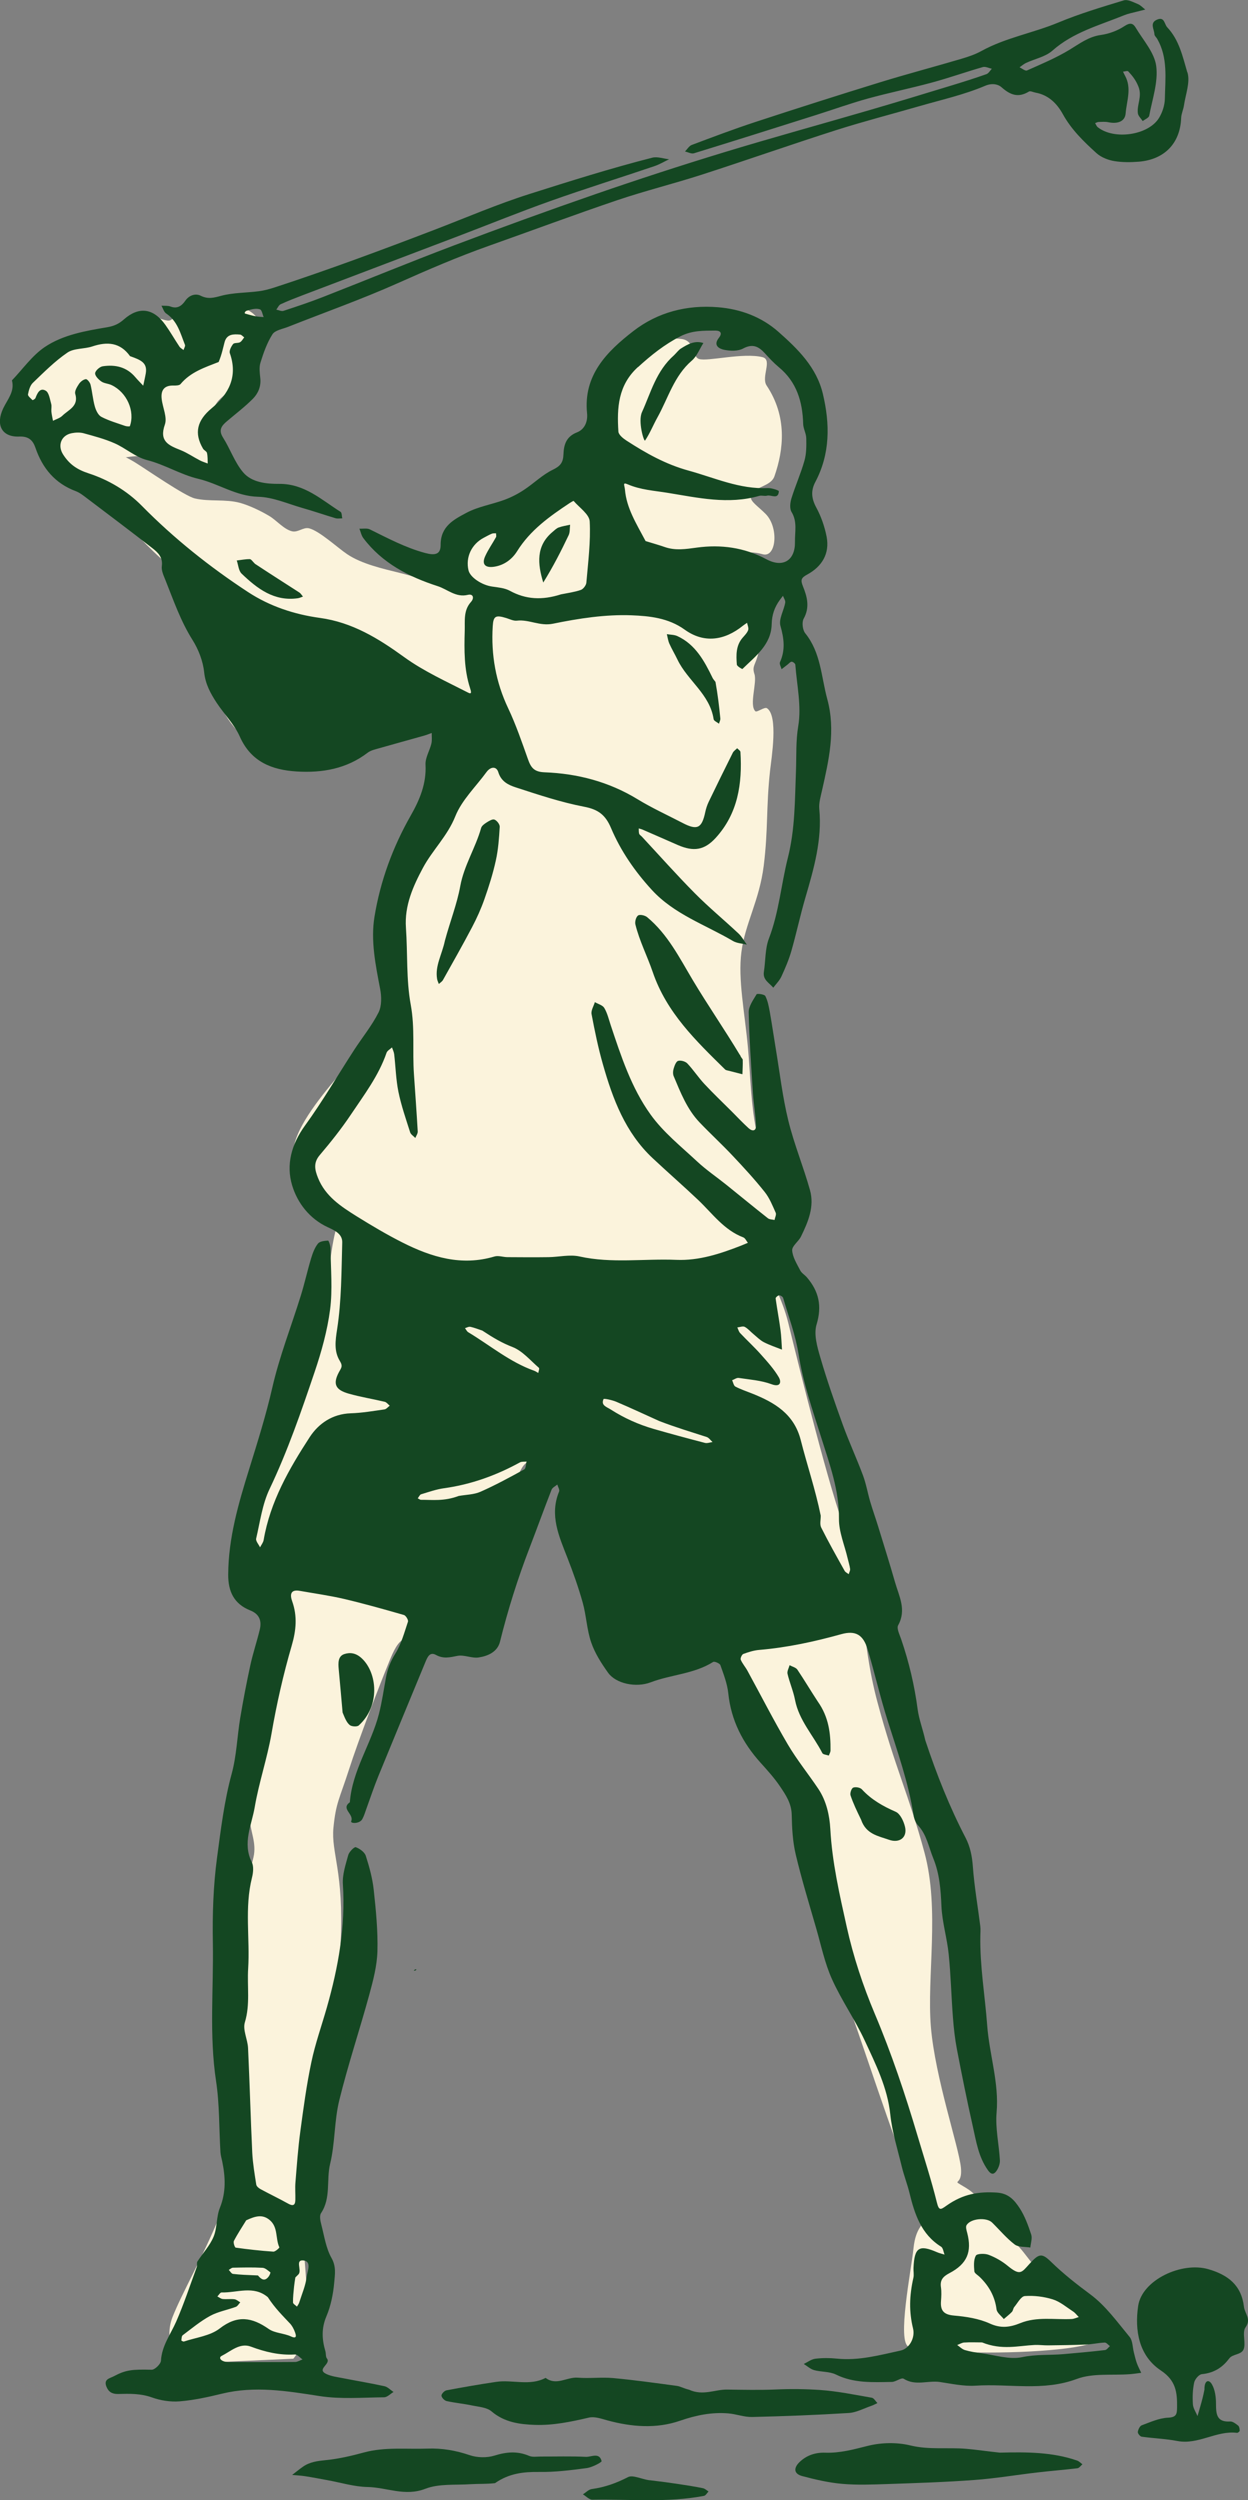 <?xml version="1.0" encoding="UTF-8"?>
<svg id="a" data-name="Layer 1" xmlns="http://www.w3.org/2000/svg" width="249.64" height="499.91" viewBox="0 0 249.64 499.91">
  <rect x="0" y="0" width="249.64" height="499.91" fill="#808080" stroke="none"/>
  <defs>
    <style>
      .b {
        fill: #fbf3dc;
        fill-rule: evenodd;
      }

      .c {
        fill: #144722;
      }
    </style>
  </defs>
  <path class="b" d="M90.87,141.11c-.85-.06-2.84,1.9-2.81,2.39.4,5.24-.89,10.68-1.61,15.77-1.05,7.32-8.06,14.56-9.54,26.38-.78,6.25.27,16.1-.58,18.64-1.43,4.28-19.65,19.95-17.47,27.59,4.96,17.36,15.94,19.62,32.13,21.24,8.54.85,16.66,3.45,25.41,2.72,4.55-.38,8.72-2.7,13.25-3.27,6.63-.83,12.44,4.44,19.24,2.18,2.87-.96,4.4-4.1,5.45-6.72,4.66-11.65-.95-11.49-3.09-22.14-1.06-5.28-1.14-10.92-1.63-16.34-.65-7.16-2.03-13.72-1.31-19.2.73-5.68,3.59-10.28,4.46-17.23.91-7.28.46-11.7,1.27-19.03.28-2.54,1.68-10.94-.62-12.48-.49-.33-2.03.91-2.33.6-1.27-1.27.39-5.72-.18-7.44-.56-1.69.32-1.83.82-4.36.75-3.77,2.47-7.43,3.89-10.75,1.4-3.26-3.21-4.76-3.64-5.01-7.01-3.88-2.78-4.8.57-3.83,2.75.8,3.29-5.36.6-8.06-1.53-1.54-3.11-2.51-2.93-3.4.44-2.18,3.93-1.94,4.7-4.14,1.86-5.34,2.58-11.91-1.57-18.13-1.14-1.71,1.22-5.16-.81-5.67-3.9-.97-11.02.92-12.71.36-1.43-.48-.77-3.61-3.45-3.99-6.94-.99-13.37,6.15-17.06,11.07-1.82,2.42-.48,7.12-1.82,9.8-.59,1.18-3.03,1.76-3.81,2.54-1.12,1.12.24,4.2-1.63,5.45-4.97,3.31-20.99,8.87-23.05,15.06-1.44,4.31,4.45,4.18,5.63,6.53.67,1.34-3.16,8.15-3.45,10.17-.26,1.81,6.39,11.14,3.63,12.52-1.09.54-2.56.27-3.93.18h0Z"/>
  <path class="b" d="M94.25,145.88c-1.57-.53-2.73-1.58-4.49-1.73-6.87-.57-11.8,2.02-18.03,4.51-2.1.84-4.85.34-7.05.59-4.11.46-7.21,2.7-11.46.88-5.05-2.17-8.65-6.58-10.09-11.85-.8-2.94-.27-6.06-1.08-9.01-1.11-4.05-3.82-6.87-5.68-10.58-1.14-2.27-2.15-5.21-4.11-6.96-4.11-3.65-7.57-7.99-11.76-11.66-2.63-2.3-6.36-3.74-9.31-5.58-.88-.55-4.53-5.56-3.53-6.56.25-.25.44-.92.78-1.27,3.93-3.93,10.61-1.07,14.99.39,1.82.61,3.43,1.89,5.19,2.64.14.06,2.25,1.01,2.25.98,0-.43-.9-1.54-1.08-2.06-.55-1.63-.7-3.32-.98-5-.58-3.51,1.5-6.97.69-9.4-.76-2.27-3.34-3.25-4.02-5.29-.4-1.2-.65-3.64,1.08-4.21,1.55-.52,3.22-1.08,4.9-1.08.72,0,1.98.72,2.64.39.84-.42,1.56-1.71,2.45-2.16,1.71-.86,3.25,1.73,4.7,1.37.8-.2,1.11-1.14,1.76-1.47,3.1-1.55,7.45-.28,8.82,2.45.99,1.98-2.5,4.8-3.23,6.27-1.08,2.17-1.05,4.66-2.06,6.66-.67,1.34-2.27,2.13-3.13,3.33-1.02,1.43-1.64,3.16-2.25,4.8-.74,1.98-.06,4.14.59,6.07.24.71,1.27,2.86.88,3.62-.39.78-3.93-.37-4.41-.49-2.38-.6-4.28-2.28-6.56-3.13-2.17-.81-4.56-.83-6.76-1.57-.13-.04-.26-.05-.39-.1-2.09-.78-5-2.01-5-1.76,0,.19,1.23.87,1.37.98,1.89,1.51,4.05,2.29,6.07,3.53,2.44,1.5,9.99,6.77,12.05,7.25,2.94.68,6.06.08,9.01.88,1.89.52,4.19,1.63,5.88,2.64,1.42.85,2.87,2.63,4.51,3.04,1.21.3,2.27-.88,3.43-.59,2.08.52,5.76,3.94,7.64,5.19,2.92,1.95,7.1,2.88,10.48,3.72,3.2.8,6.57,1.91,9.8,2.45,2.46.41,5.51.36,7.25,2.45,1.89,2.27,1.08,6.11,1.47,8.82.45,3.17,2.11,6.27,2.35,9.41.56,7.2-2.48,7.07-6.58,8.19h0Z"/>
  <path class="b" d="M16.57,90.54c-1.27-.1-6.59-.07-7.56-.65-1.71-1.03-3.12-2.53-4.94-3.34-.96-.42-2.37.13-3.19-.53-.78-.64-.78-2.58-.39-3.43,1.14-2.49,2.77-4.89,4.37-7.08.97-1.33,1.6-2.45,2.96-3.48.76-.58,1.83-.74,2.71-1.07,1.17-.43,2.35-.9,3.48-1.42,1.45-.67,2.89-1.72,4.43-2.17,3.74-1.07,8.06.16,11.16,2.37,1.26.9,3.26,2.66,3.65,4.25.33,1.35-.03,2.89.25,4.28.52,2.53,2.34,4.97,2.19,7.63-.04.66-.31,1.32-.53,1.93-.26.71-.55,1.65-1.04,2.26-1.58,1.94-4.88,1.02-7,1.13-1.4.07-2.46.43-3.89.23-1.31-.18-2.54-.83-3.85-.99-.94-.11-1.86.15-2.8.08h0Z"/>
  <path class="b" d="M35.69,472.65l22.98-1.02s2.88-3.05,2.84-9.95c-.04-6.9-1.68-18.49-1.21-23.91.47-5.42,7.17-35.28,7.84-49.43.67-14.15-1.93-17.84-1.44-22.89.5-5.05,1.2-5.7,3.12-11.66,1.92-5.96,6.05-16.74,8.25-22.08,2.19-5.34,3.37-4.28,7.83-3.97,4.46.32,7.2,2.35,8.8-.78,1.6-3.14,6.89-31.35,10.39-34.3,3.49-2.95,7.35-10.56,9.28,3.6,1.93,14.16,5.6,34.55,7.75,36.14,2.15,1.59,9.77.49,14.2-1.57,4.43-2.07,7.04-2.3,8.41,1.47,1.37,3.77,11.01,21.91,13.07,27.21,2.06,5.31,6.14,26.88,8.97,33.47,2.84,6.6,10.7,31.14,13.52,37.98,2.82,6.85,4.38,11.46,4.48,12.75.09,1.29-1.59,1.47-2.04,5.85-.45,4.38-3.35,18.72-.95,19.69,2.4.97,15.64,1.55,26.23.81,10.59-.73,15.32-2.28,12.16-5.77-3.17-3.5-10.02-7.23-13.2-11.13-3.18-3.9-1.75-2.61-6.85-7.66-5.1-5.05-3.52-5.97-6.91-8.04-3.4-2.07-.57.08-1-4.09-.43-4.17-5.15-17.92-6-28.07-.84-10.15,1.8-23.46-1.28-34.86-3.07-11.4-5.97-17.21-9.43-30.16-3.46-12.95-2.69-24.38-6.16-33.45-3.47-9.07-9.4-33.09-11.66-42.31-2.26-9.21-9.78-19.15-9.78-19.15,0,0-38.92-2.61-47.03-2.35-8.11.25-30.6-3.68-32.4-.5-1.8,3.18-2.4,8.98-3.17,16.24-.77,7.25.68,6.63-5.05,16.52-5.73,9.89-14,31.24-13.94,36.42.06,5.18,4.4,6.78,5.73,10.43,1.32,3.65,4.37,8.93,2.14,18.44-2.23,9.52-4.61,18.53-4.38,22.16.23,3.62,1.59,5.65.9,8.65-.69,3-2.62,9.18-4.39,20.23-1.77,11.05.14,19.26,0,29.56-.14,10.3.99,13.71-2.41,22.01-3.4,8.3-7.52,15.34-9.4,20.16-1.88,4.82,1.17,9.31,1.17,9.31h0Z"/>
  <path class="c" d="M129.93,495.92c2.24.26,4.09.51,5.93.79,1.59.24,3.18.49,4.75.81.4.08.75.43,1.12.66-.3.3-.56.8-.9.87-7.41,1.42-14.9.64-22.35.77-.62.01-1.25-.7-1.88-1.07.59-.37,1.15-.98,1.78-1.06,2.58-.35,4.92-1.19,7.25-2.39.94-.48,2.58.38,4.3.64h0Z"/>
  <path class="c" d="M99.03,496.51c-1.77.2-3.35.11-4.91.21-3.04.2-6.32-.14-9.05.92-4.08,1.58-7.72-.29-11.54-.36-2.69-.05-5.37-.89-8.05-1.37-1.46-.27-2.92-.55-4.39-.78-.87-.14-1.76-.18-2.65-.26.73-.56,1.43-1.14,2.18-1.66,1.38-.96,2.93-1.14,4.59-1.31,2.56-.25,5.11-.85,7.61-1.53,4.18-1.13,8.43-.62,12.66-.77,2.93-.11,5.7.37,8.49,1.32,1.5.51,3.43.55,4.94.08,2.41-.75,4.6-.94,6.94.06.67.28,1.53.13,2.3.13,3.01.01,6.03-.09,9.04.06,1.09.05,2.7-.96,3.15.85.06.23-1.9,1.26-2.99,1.4-3.15.42-6.33.82-9.5.77-3.11-.04-6,.27-8.82,2.23h0Z"/>
  <path class="c" d="M199.99,490.41c5.49-.14,10.58-.11,15.48,1.59.39.14.71.49,1.05.74-.33.27-.63.74-.99.79-2.64.32-5.29.52-7.93.83-4.25.49-8.47,1.21-12.73,1.52-5.78.43-11.58.61-17.38.81-3.01.1-6.05.22-9.04-.04-2.69-.24-5.38-.86-8-1.56-1.65-.44-1.77-1.6-.49-2.82,1.43-1.36,3.19-1.92,5.13-1.85,2.92.1,5.65-.65,8.47-1.36,2.71-.68,5.85-.75,8.55-.09,3.74.91,7.43.36,11.12.67,2.13.18,4.24.51,6.76.77h0Z"/>
  <path class="c" d="M240.93,477.81c-.04-1.86.86-2.15,1.49-1.06.65,1.11.82,2.62.82,3.95,0,2.04.16,3.65,2.83,3.48.52-.03,1.13.45,1.6.82.23.19.3.67.31,1.02,0,.15-.36.45-.53.43-4.12-.51-7.75,2.44-11.95,1.63-2.35-.45-4.77-.53-7.14-.86-.31-.05-.8-.66-.76-.95.07-.49.4-1.19.79-1.33,1.71-.63,3.47-1.44,5.24-1.52,1.73-.08,1.8-.73,1.82-2.08.04-2.98-.22-5.35-3.24-7.36-4.42-2.94-5.26-8.05-4.54-12.91.77-5.19,8.69-8.89,14.04-7.34,3.94,1.14,6.61,3.2,7.12,7.51.16,1.39,1.53,2.45.31,4.13-.75,1.04.19,3.34-.44,4.51-.52.97-2.15.82-2.8,1.68-1.23,1.64-2.85,2.9-5.51,3.16-.58.06-1.38,1.02-1.52,1.68-.3,1.41-.35,2.9-.25,4.35.05.8.6,1.57.92,2.35.2-.69.41-1.39.6-2.08.27-.94.53-1.88.79-3.22h0Z"/>
  <path class="c" d="M137.8,477.81c2.8,1.3,5.21-.04,7.61-.01,3.28.04,6.56.12,9.83-.02,2.94-.13,5.88-.1,8.79.1,3.47.24,6.92.95,10.36,1.55.42.07.75.7,1.12,1.07-.4.18-.79.41-1.21.55-1.49.51-2.98,1.33-4.5,1.43-6.44.4-12.89.65-19.34.8-1.59.04-3.18-.59-4.79-.72-3.31-.27-6.42.36-9.61,1.46-4.76,1.65-9.72,1.26-14.59-.07-1.19-.33-2.54-.81-3.66-.55-3.56.83-7.12,1.58-10.77,1.46-3.1-.1-6.15-.51-8.73-2.71-.93-.79-2.5-.89-3.81-1.16-1.7-.36-3.45-.52-5.15-.89-.43-.09-1.01-.68-1.04-1.08-.03-.34.58-.99,1-1.07,3.3-.62,6.61-1.2,9.93-1.69,3.28-.49,6.72.89,9.9-.8,2.14,1.65,4.27-.22,6.44-.04,2.34.19,4.73-.13,7.07.08,4.25.39,8.49.99,12.73,1.56.7.09,1.36.5,2.43.76h0Z"/>
  <path class="c" d="M237.49,14.44c-.91-3.09-1.61-6.44-3.99-8.96-.62-.65-.53-2.19-2.04-1.56-1.57.66-.57,1.92-.54,2.93.01.32.38.61.57.94,2.15,3.76,1.6,7.9,1.52,11.94-.02,1.29-.48,2.71-1.15,3.82-2.11,3.5-8.99,4.49-12.27,1.89-.24-.19-.36-.54-.53-.82.23-.08.46-.22.69-.23.65-.02,1.32-.08,1.95.05,1.9.39,3.33-.17,3.46-1.74.2-2.5,1.26-5.05-.11-7.54-.15-.27-.28-.56-.41-.83.36-.03.88-.22,1.04-.06.85.9,1.55,1.79,2.05,3.07.78,1.98-.35,3.57-.12,5.31.07.55.63,1.04.97,1.56.45-.35,1.22-.65,1.3-1.07.62-3.31,1.82-6.74,1.4-9.94-.36-2.7-2.61-5.16-4.11-7.68-.51-.86-1.1-1.05-2.21-.32-1.38.92-3.09,1.56-4.73,1.79-2.48.34-4.27,1.74-6.29,2.96-2.69,1.63-5.63,2.86-8.51,4.14-.34.15-.99-.4-1.49-.63.44-.3.84-.66,1.31-.88,1.76-.82,3.87-1.22,5.25-2.44,4.19-3.72,9.44-5.08,14.41-7.11.79-.32,1.64-.47,2.47-.69.57-.15,1.14-.29,1.71-.43-.5-.38-.95-.89-1.51-1.11-.89-.36-1.99-.97-2.78-.73-4.41,1.34-8.86,2.67-13.11,4.44-5.05,2.1-10.52,3.02-15.36,5.68-1.26.7-2.67,1.17-4.06,1.58-5.38,1.59-10.81,3.02-16.18,4.67-8.37,2.58-16.72,5.24-25.04,7.97-4.26,1.4-8.47,2.99-12.67,4.57-.54.2-.91.86-1.36,1.31.6.13,1.28.52,1.79.36,8.14-2.5,16.26-5.07,24.38-7.64,3.48-1.1,6.92-2.34,10.43-3.31,4.25-1.17,8.59-2.05,12.85-3.21,3.4-.92,6.74-2.11,10.13-3.08.52-.15,1.2.21,1.8.34-.36.37-.65.93-1.09,1.08-2.29.81-4.61,1.54-6.94,2.25-5.48,1.67-10.95,3.34-16.45,4.94-9.72,2.84-19.49,5.51-29.17,8.46-8.6,2.62-17.17,5.41-25.67,8.35-9.52,3.29-18.98,6.73-28.4,10.29-8.73,3.3-17.37,6.86-26.06,10.26-2.6,1.02-5.25,1.9-7.9,2.77-.41.14-.96-.15-1.45-.24.29-.37.5-.91.88-1.08,1.43-.66,2.9-1.23,4.37-1.79,10.43-3.97,20.86-7.91,31.29-11.88,6.12-2.33,12.19-4.8,18.36-6.99,6.87-2.44,13.83-4.61,20.74-6.95,1.02-.34,1.95-.91,2.93-1.37-1.13-.13-2.34-.58-3.37-.32-8.27,2.11-16.43,4.68-24.56,7.26-6.44,2.04-12.72,4.75-19.06,7.18-10.54,4.04-21.12,7.97-31.85,11.48-1.05.34-2.13.64-3.22.78-2.51.33-5.1.27-7.52.91-1.5.4-2.63.73-4.14-.02-.96-.48-2.25-.15-3.06,1.02-.68.98-1.57,1.68-2.95,1.15-.54-.21-1.2-.12-1.81-.17.3.53.48,1.26.94,1.56,2.27,1.51,2.85,3.98,3.76,6.27.1.27-.18.69-.29,1.04-.28-.23-.63-.4-.82-.69-.96-1.44-1.81-2.94-2.81-4.34-2.38-3.34-5.28-3.75-8.3-1.09-1.01.89-1.94,1.32-3.33,1.56-4.33.73-8.81,1.49-12.48,3.95-2.54,1.71-4.41,4.42-6.58,6.68.59,2.22-.89,3.8-1.74,5.58-1.57,3.3-.3,5.79,3.19,5.65,1.94-.08,2.75.79,3.25,2.24,1.41,4.11,3.91,7.12,8.07,8.68.79.3,1.5.86,2.18,1.38,4.4,3.32,8.81,6.65,13.16,10.03,1.11.86,2.11,1.82,1.87,3.58-.12.89.37,1.91.73,2.81,1.62,4.06,3.04,8.19,5.41,11.95,1.2,1.91,2.1,4.24,2.33,6.46.25,2.39,1.28,4.24,2.49,6.09,1.5,2.28,3.54,4.3,4.63,6.75,2.26,5.11,6.48,6.7,11.42,7,5.07.31,9.96-.53,14.17-3.76.65-.49,1.55-.67,2.37-.91,2.94-.84,5.88-1.64,8.82-2.47.55-.15,1.08-.37,1.62-.56-.01.71.09,1.45-.07,2.13-.34,1.42-1.24,2.83-1.17,4.2.2,3.81-1.17,7.05-2.98,10.22-3.59,6.31-6.07,13.09-7.23,20.2-.78,4.77.21,9.63,1.13,14.41.29,1.52.34,3.4-.31,4.71-1.32,2.63-3.23,4.96-4.85,7.45-3.29,5.06-6.33,10.3-9.87,15.18-2.72,3.74-3.81,7.84-2.57,11.96,1.06,3.52,3.49,6.68,7.12,8.36,1.45.67,2.95,1.36,2.9,3.06-.16,5.79-.14,11.63-1.02,17.32-.37,2.38-.64,4.45.55,6.38.67,1.09.23,1.41-.21,2.26-1.23,2.33-.68,3.51,1.97,4.26,2.36.67,4.81,1.06,7.21,1.63.37.09.67.51,1,.78-.35.26-.67.68-1.04.74-2.25.32-4.5.71-6.76.78-3.65.12-6.43,2.04-8.21,4.77-4.12,6.34-7.91,12.92-9.21,20.57-.09.51-.47.97-.72,1.46-.28-.59-.89-1.25-.78-1.75.78-3.33,1.23-6.86,2.68-9.9,3.62-7.59,6.34-15.5,9.02-23.42,1.37-4.05,2.54-8.25,3.09-12.47.52-4,.13-8.12.09-12.19,0-.56-.35-1.6-.49-1.6-.71.03-1.67.14-2.04.61-.65.83-1.05,1.92-1.36,2.95-.74,2.46-1.29,4.97-2.05,7.42-1.91,6.16-4.29,12.2-5.72,18.47-1.26,5.51-2.95,10.86-4.61,16.22-2.15,6.9-4.16,13.78-4.2,21.1-.02,3.42,1.18,5.88,4.4,7.17,1.85.73,2.34,2.1,1.91,3.86-.57,2.37-1.36,4.7-1.88,7.09-.76,3.51-1.44,7.04-2.03,10.58-.61,3.7-.72,7.53-1.7,11.12-1.51,5.54-2.18,11.22-2.94,16.85-.75,5.6-.93,11.32-.83,16.98.16,9.21-.75,18.43.64,27.63.71,4.68.59,9.48.88,14.23.04.61.22,1.22.35,1.82.65,3.14.79,6.18-.46,9.29-.73,1.8-.52,3.98-1.26,5.78-.74,1.79-2.17,3.3-3.24,4.96-.18.28,0,.78-.13,1.12-1.34,3.64-2.56,7.34-4.11,10.89-1.13,2.57-2.88,4.83-3.05,7.82-.04.67-1.22,1.82-1.86,1.81-3.92-.09-5.17.03-7.52,1.28-.85.45-2.1.58-1.55,2.05.4,1.06,1.13,1.55,2.35,1.52,2.28-.06,4.52-.12,6.78.69,1.73.62,3.72.93,5.55.78,2.82-.23,5.64-.85,8.4-1.52,6.6-1.62,13.05-.55,19.61.47,4.2.65,8.57.28,12.86.24.64,0,1.27-.69,1.9-1.06-.61-.4-1.17-1.02-1.83-1.16-2.78-.61-5.59-1.07-8.39-1.62-1.08-.21-2.22-.35-3.2-.81-2.13-.99,1.02-1.99.09-3.12-.27-.34-.16-.97-.3-1.44-.69-2.35-.82-4.56.2-6.97.9-2.12,1.37-4.5,1.57-6.8.14-1.56.42-3.16-.54-4.86-1.11-1.96-1.45-4.38-2.03-6.62-.2-.76-.43-1.82-.07-2.36,2.03-3.05,1.03-6.6,1.82-9.87,1-4.12.81-8.54,1.82-12.66,1.74-7.1,4.07-14.05,6-21.11.78-2.86,1.56-5.81,1.64-8.74.11-4.08-.3-8.19-.74-12.26-.25-2.31-.88-4.6-1.59-6.81-.24-.74-1.21-1.43-2-1.72-.29-.11-1.33.92-1.51,1.58-.52,1.91-1.2,3.91-1.07,5.83.55,8.46-.92,16.61-3.22,24.68-1.04,3.64-2.32,7.22-3.09,10.91-.96,4.55-1.58,9.18-2.2,13.79-.46,3.39-.7,6.81-.98,10.22-.1,1.17.01,2.36-.02,3.54-.03,1.15-.55,1.22-1.48.7-1.81-1.01-3.68-1.9-5.49-2.88-.36-.19-.8-.57-.85-.91-.33-2.11-.69-4.23-.8-6.36-.33-6.97-.51-13.95-.84-20.93-.08-1.74-1.1-3.64-.64-5.15,1.09-3.59.44-7.16.66-10.73.38-6.05-.75-12.16.76-18.18.25-.99.39-2.27-.03-3.11-1.91-3.81-.03-7.41.58-10.99.84-4.95,2.5-9.76,3.36-14.71,1.03-5.96,2.36-11.84,4.05-17.63.88-3.02,1.15-5.87.08-8.86-.44-1.23-.39-2.41,1.52-2.07,2.93.52,5.89.93,8.79,1.6,4.05.95,8.05,2.08,12.05,3.23.38.11.92.99.81,1.33-.73,2.18-1.34,4.48-2.54,6.41-.95,1.53-1.55,3.05-1.86,4.76-.45,2.43-.8,4.9-1.41,7.29-1.55,6.01-5.34,11.29-5.82,17.66-1.88,1.32.9,2.36.27,3.79-.21.47,1.69.57,2.23-.44.35-.63.55-1.34.8-2.03.79-2.16,1.51-4.36,2.38-6.49,3.12-7.63,6.29-15.24,9.43-22.86.41-.98.87-2.12,2.11-1.44,1.5.83,2.79.49,4.31.19,1.34-.26,2.87.53,4.24.32,1.86-.28,3.77-1.12,4.27-3.16,1.58-6.4,3.56-12.66,5.93-18.81,1.48-3.85,2.88-7.73,4.38-11.57.17-.43.75-.69,1.15-1.03.13.47.51,1.04.36,1.39-1.96,4.75-.01,8.96,1.66,13.25,1.15,2.94,2.21,5.93,3.06,8.96.73,2.61.82,5.42,1.7,7.97.74,2.16,2.04,4.19,3.38,6.06,1.57,2.19,5.59,3.03,8.52,1.91,4.1-1.56,8.66-1.66,12.49-4.07.27-.17,1.32.28,1.45.63.65,1.84,1.38,3.72,1.58,5.63.56,5.41,2.87,9.91,6.45,13.88,1.36,1.51,2.74,3.03,3.87,4.7,1.16,1.71,2.33,3.43,2.37,5.72.05,2.65.19,5.36.8,7.93,1.18,4.98,2.69,9.89,4.11,14.82.98,3.39,1.7,6.91,3.14,10.11,1.89,4.21,4.59,8.06,6.54,12.25,2.2,4.74,4.56,9.43,5.13,14.82.37,3.52,1.46,6.98,2.3,10.44.43,1.77,1.11,3.49,1.54,5.26,1.03,4.22,2.33,8.24,6.32,10.73.4.25.47,1.04.69,1.58-.5-.16-1.03-.27-1.51-.48-3.59-1.56-4.52-.96-4.7,3.15-.03.66.12,1.34-.02,1.96-.83,3.68-.88,6.83-.07,10.15.45,1.85-.73,4.03-2.5,4.41-4.19.91-8.35,2.06-12.73,1.61-1.43-.15-2.9-.15-4.32.02-.8.1-1.54.68-2.31,1.05.69.42,1.32,1.02,2.07,1.23,1.43.39,3.07.25,4.36.88,3.6,1.77,7.4,1.54,11.18,1.48.81-.01,1.9-.93,2.37-.64,2.35,1.49,4.84.31,7.22.65,2.37.35,4.79.89,7.15.74,6.74-.44,13.53,1.17,20.27-1.35,3.22-1.2,7.07-.68,10.63-.95.75-.06,1.5-.18,2.25-.27-.29-.63-.63-1.25-.87-1.91-.25-.69-.41-1.41-.59-2.12-.28-1.07-.23-2.39-.87-3.16-2.46-2.97-4.79-6.23-7.84-8.49-2.77-2.05-5.43-4.14-7.88-6.53-1.85-1.8-2.41-1.65-4.32.45-1.57,1.72-1.84,2.42-4.36.35-1.12-.92-2.45-1.68-3.8-2.19-.76-.29-2.32-.25-2.55.17-.47.85-.39,2.07-.3,3.13.03.4.68.75,1.06,1.12,1.85,1.79,3.04,3.87,3.38,6.49.09.7.95,1.3,1.45,1.94.54-.47,1.12-.91,1.62-1.43.24-.25.25-.71.47-.97.67-.8,1.36-2.15,2.12-2.2,1.84-.13,3.81.11,5.58.66,1.48.46,2.76,1.57,4.09,2.44.43.28.75.73,1.12,1.1-.46.13-.93.36-1.4.39-3.44.17-6.96-.53-10.29.82-2.05.83-3.87,1.1-6.09.09-2.19-1-4.75-1.39-7.18-1.6-2.05-.18-2.75-.98-2.6-2.9.07-.91.12-1.85-.01-2.75-.22-1.47.43-2.16,1.68-2.82,3.56-1.86,4.55-4.27,3.58-8.03-.14-.52-.36-1.23-.13-1.59.83-1.34,3.98-1.6,5.1-.51,1.5,1.47,2.86,3.12,4.51,4.38.76.58,2.08.44,3.14.62.08-.88.43-1.85.17-2.62-.61-1.83-1.29-3.72-2.34-5.31-1.02-1.53-2.17-2.91-4.54-3.06-3.59-.22-6.69.22-10.1,2.64-1.13.8-1.47,1.03-1.89-.68-1.11-4.49-2.55-8.9-3.87-13.34-2.46-8.27-5.19-16.43-8.56-24.4-2.35-5.58-4.28-11.4-5.6-17.36-1.43-6.45-2.92-12.88-3.28-19.55-.15-2.71-.78-5.61-2.39-8.02-2-2.99-4.29-5.8-6.11-8.89-2.84-4.83-5.39-9.83-8.08-14.75-.41-.75-1.01-1.42-1.34-2.2-.12-.28.23-1.04.52-1.15,1.03-.38,2.11-.72,3.2-.81,5.58-.47,11.02-1.65,16.41-3.15,2.83-.78,4.37.1,5.25,3.04,1.41,4.68,2.49,9.46,3.96,14.11,1.99,6.3,4.22,12.52,5.24,19.09.11.69.41,1.47.88,1.98,1.75,1.89,2.14,4.36,3.06,6.62,1.26,3.09,1.49,6.29,1.63,9.59.15,3.21,1.13,6.38,1.45,9.59.43,4.2.52,8.44.85,12.66.16,2.13.4,4.26.8,6.36.98,5.09,2,10.18,3.14,15.23.7,3.08,1.14,6.26,3.09,8.96.75,1.04,1.29.69,1.73.02.39-.58.67-1.39.63-2.07-.18-3.18-.93-6.38-.66-9.51.52-5.97-1.45-11.6-1.88-17.45-.44-5.94-1.48-11.86-1.37-17.86.01-.66.07-1.32-.01-1.97-.5-3.98-1.2-7.95-1.49-11.95-.15-2.05-.53-3.94-1.45-5.72-3.2-6.15-5.76-12.57-8.06-19.49-.52-2.32-1.27-4.22-1.53-6.19-.63-4.78-1.73-9.44-3.29-14-.31-.93-.96-2.18-.61-2.82,1.71-3.09.17-5.82-.63-8.62-1.07-3.75-2.25-7.46-3.39-11.19-.5-1.63-1.08-3.23-1.56-4.86-.52-1.76-.82-3.59-1.46-5.3-1.27-3.41-2.8-6.71-4.04-10.13-1.61-4.45-3.18-8.93-4.5-13.48-.62-2.11-1.33-4.62-.74-6.56,1.12-3.7.45-6.62-1.92-9.4-.42-.5-1.07-.86-1.35-1.41-.66-1.29-1.53-2.64-1.61-4.01-.05-.88,1.27-1.76,1.76-2.76,1.43-2.92,2.73-5.99,1.8-9.29-1.31-4.68-3.19-9.21-4.34-13.93-1.15-4.7-1.7-9.54-2.5-14.33-.41-2.46-.76-4.92-1.2-7.38-.2-1.08-.4-2.2-.89-3.16-.18-.35-1.64-.54-1.75-.35-.68,1.14-1.61,2.42-1.58,3.63.12,5.39.5,10.77.85,16.15.14,2.14.51,4.27.61,6.42.06,1.2-.74,1.24-1.48.57-1.17-1.06-2.24-2.21-3.35-3.32-1.84-1.84-3.73-3.63-5.5-5.53-1.2-1.29-2.18-2.8-3.39-4.08-.4-.42-1.3-.68-1.84-.53-.42.11-.73.95-.9,1.52-.15.48-.19,1.11,0,1.55,1.38,3.28,2.68,6.63,5.2,9.26,2.16,2.26,4.47,4.38,6.61,6.66,2.2,2.33,4.38,4.7,6.38,7.21.97,1.21,1.58,2.74,2.22,4.18.16.37-.15.95-.24,1.44-.45-.11-1-.09-1.33-.35-2.78-2.19-5.51-4.44-8.27-6.66-1.97-1.58-4.07-3-5.9-4.71-3.22-3-6.76-5.83-9.29-9.36-3.85-5.34-5.91-11.67-7.99-17.91-.38-1.15-.66-2.37-1.27-3.4-.33-.57-1.24-.79-1.89-1.17-.24.8-.8,1.67-.66,2.4.64,3.38,1.33,6.76,2.28,10.07,1.97,6.93,4.49,13.62,9.92,18.71,3.01,2.82,6.12,5.53,9.12,8.37,2.85,2.7,5.16,6.02,9.04,7.49.38.15.61.71.91,1.08-.45.18-.89.38-1.34.56-4.18,1.63-8.43,3.04-12.98,2.85-6.45-.27-12.93.75-19.37-.68-1.95-.43-4.12.11-6.18.14-2.73.04-5.46.02-8.2,0-.88,0-1.84-.37-2.63-.13-6.57,1.96-12.56.14-18.34-2.77-3.16-1.59-6.22-3.41-9.23-5.28-3.13-1.96-6.25-3.99-7.72-7.67-.64-1.61-.97-3.02.36-4.57,2.19-2.58,4.31-5.24,6.2-8.06,2.65-3.96,5.57-7.78,7.15-12.38.15-.43.72-.73,1.09-1.08.15.45.38.89.44,1.36.29,2.51.35,5.07.85,7.53.56,2.74,1.49,5.4,2.34,8.08.14.44.68.76,1.04,1.14.17-.43.5-.88.48-1.3-.22-3.83-.5-7.66-.76-11.48-.32-4.61.22-9.2-.64-13.87-.92-5.02-.6-10.26-.96-15.39-.31-4.43,1.44-8.31,3.4-11.97,1.9-3.55,4.91-6.37,6.48-10.32,1.3-3.25,4.1-5.91,6.23-8.83.81-1.11,1.99-1.22,2.37.03.58,1.88,2.04,2.55,3.47,3.02,4.52,1.47,9.07,2.99,13.72,3.88,2.81.54,4.25,1.64,5.36,4.27,1.94,4.58,4.78,8.68,8.16,12.36,4.48,4.89,10.73,6.97,16.24,10.22.79.46,1.84.49,2.76.72-.54-.74-.99-1.59-1.65-2.21-2.9-2.72-5.97-5.25-8.76-8.07-3.64-3.67-7.08-7.55-10.6-11.33-.18-.19-.46-.34-.53-.57-.1-.33-.06-.7-.08-1.06.28.09.57.15.83.27,2.34,1.01,4.66,2.04,7,3.06,3.13,1.35,5.28,1.05,7.54-1.41,4.48-4.89,5.36-10.88,4.97-17.21-.02-.26-.43-.49-.65-.74-.3.3-.7.55-.88.91-1.63,3.26-3.24,6.53-4.82,9.81-.31.65-.54,1.36-.69,2.07-.68,3.21-1.6,3.67-4.51,2.16-3.02-1.57-6.14-2.99-9.04-4.76-5.74-3.5-12.01-5.13-18.6-5.38-2.11-.08-2.72-.95-3.31-2.61-1.22-3.43-2.4-6.89-3.95-10.17-2.49-5.24-3.45-10.7-3.1-16.43.13-2.04.57-2.29,2.72-1.63.7.22,1.44.6,2.12.52,2.44-.28,4.57,1.15,7.21.61,5.17-1.06,10.54-1.89,15.77-1.68,3.49.14,7.29.5,10.57,2.86,3.85,2.78,7.95,2.21,11.66-.78.26-.21.56-.39.83-.58.09.49.36,1.04.22,1.45-.2.56-.68,1.04-1.09,1.51-1.39,1.58-1.32,3.5-1.18,5.39.03.34,1.07.93,1.12.88,2.6-2.55,5.76-4.85,5.85-8.94.04-1.88.57-3.41,1.63-4.86.21-.28.42-.56.63-.83.16.46.53.96.45,1.38-.28,1.57-1.33,3.28-.96,4.62.72,2.54,1.01,4.83-.09,7.27-.16.35.2.93.32,1.41.41-.31.81-.63,1.21-.94.27-.21.54-.56.81-.56.26,0,.72.37.73.6.31,4.09,1.25,8.29.59,12.23-.51,3.02-.35,5.96-.46,8.9-.23,5.86-.16,11.69-1.62,17.46-1.35,5.36-1.78,10.91-3.79,16.15-.79,2.05-.66,4.45-1.01,6.67-.25,1.62,1.08,2.21,1.88,3.17.56-.75,1.26-1.43,1.64-2.27.76-1.65,1.48-3.34,1.98-5.08,1.01-3.53,1.77-7.13,2.8-10.65,1.7-5.81,3.37-11.59,2.78-17.76-.11-1.2.28-2.47.55-3.69,1.35-6.02,2.76-11.97,1.05-18.25-1.22-4.48-1.27-9.29-4.41-13.17-.53-.66-.71-2.2-.31-2.92,1.27-2.27.69-4.4-.14-6.45-.52-1.3-.38-1.7.85-2.37,2.93-1.59,4.53-4.16,3.88-7.56-.39-2-1.09-4.03-2.06-5.82-.97-1.79-1.14-3.35-.2-5.13,2.99-5.65,2.94-11.59,1.51-17.61-1.26-5.33-5.02-8.99-8.9-12.42-3.4-3-7.59-4.55-12.11-4.91-6.18-.5-12,.98-16.89,4.76-5.31,4.1-10.04,8.84-9.27,16.43.19,1.91-.66,3.31-2.01,3.83-2.21.86-2.64,2.54-2.71,4.38-.06,1.64-.59,2.35-2.12,3.09-2.1,1.01-3.83,2.76-5.81,4.05-1.21.8-2.54,1.48-3.9,1.98-2.51.92-5.26,1.35-7.58,2.59-2.47,1.32-5.19,2.68-5.16,6.43.01,1.9-1.12,2.13-3.1,1.6-3.91-1.05-7.45-2.94-11.04-4.71-.58-.29-1.4-.11-2.11-.15.26.63.39,1.36.79,1.89,3.78,5.02,9.13,7.75,14.89,9.61,1.95.63,3.62,2.32,6.02,1.73,1.07-.26,1.32.65.62,1.42-1.54,1.71-1.19,3.78-1.25,5.79-.11,3.84-.14,7.69,1.05,11.38.26.8.4,1.37-.38.96-4.34-2.23-8.86-4.26-12.78-7.1-5.18-3.75-10.38-6.95-16.87-7.84-5.11-.7-10.02-2.32-14.37-5.17-7.65-5.01-14.78-10.69-21.22-17.22-3-3.05-6.73-5.23-10.66-6.51-2.37-.77-3.86-1.84-5.09-3.75-1.18-1.82-.42-3.86,1.7-4.28.76-.15,1.61-.19,2.35,0,2.11.58,4.25,1.14,6.24,2.02,2.22.98,4.18,2.77,6.47,3.35,3.59.91,6.74,2.92,10.26,3.75,4.06.96,7.55,3.48,11.97,3.59,2.97.07,5.92,1.4,8.86,2.24,2.22.63,4.41,1.39,6.63,2.05.41.12.89.02,1.34.03-.1-.45-.06-1.13-.34-1.31-3.83-2.41-7.21-5.63-12.28-5.59-2.52.02-5.48-.26-7.21-2.31-1.7-2.01-2.58-4.69-4.02-6.95-.96-1.51-.28-2.36.77-3.25,1.75-1.49,3.59-2.88,5.2-4.5,1.05-1.06,1.66-2.46,1.49-4.1-.11-1.04-.27-2.17.03-3.13.61-1.96,1.31-3.96,2.4-5.67.53-.82,2.02-1.05,3.11-1.48,7.33-2.9,14.77-5.53,21.96-8.74,5.99-2.67,11.99-5.26,18.17-7.45,8.58-3.04,17.11-6.22,25.73-9.14,5.54-1.87,11.23-3.28,16.8-5.07,9.02-2.91,17.97-6.06,26.99-8.94,5.46-1.74,11.02-3.17,16.53-4.76,4.45-1.29,9.02-2.3,13.26-4.1,1.54-.66,2.73-.22,3.27.27,1.76,1.56,3.36,2.18,5.49.88.29-.18.87.13,1.32.21,2.58.46,4.29,2.16,5.47,4.3,1.71,3.1,4.18,5.49,6.73,7.8.94.85,2.35,1.4,3.62,1.6,1.57.25,3.21.24,4.85.11,5.1-.42,8.28-3.64,8.47-8.75.03-.84.44-1.66.56-2.51.32-2.2,1.28-4.62.7-6.58ZM46.62,453.43c1.97-.04,3.94-.09,5.9.02.54.03,1.08.55,1.56.91.07.05-.14.56-.31.8-.8,1.1-1.51.62-2.17-.18-2.19-.09-3.6-.14-5-.31-.31-.04-.56-.52-.84-.8.28-.15.56-.44.85-.44ZM59.05,472.28c-4.32.04-8.64.02-12.96.02-1.85.1-2.5-.86-1.76-1.23,1.82-.91,3.64-2.69,5.85-1.86,2.87,1.07,5.72,1.76,8.8,1.57.49-.03,1.02.64,1.53.99-.49.18-.97.5-1.46.51ZM58.82,457.22c.06-.62.17-1.23.26-1.84.49-.49.59-.57.67-.67.63-.85-.75-2.89.92-2.73,1.75.16.8,2.18.68,3.21-.19,1.76-.95,3.47-1.49,5.19-.09.3-.3.56-.46.83-.28-.28-.78-.54-.79-.83-.02-1.05.11-2.11.21-3.17ZM57.95,464.52c.49.52.86,1.22,1.09,1.9.11.33.5,1.38-.82.76-1.42-.66-3.24-.64-4.47-1.5-3.35-2.34-6.26-2.84-9.81-.09-1.91,1.48-4.72,1.79-7.14,2.6-.14.05-.53-.16-.52-.22.04-.36.04-.87.27-1.04,1.79-1.34,3.53-2.8,5.48-3.86,1.57-.86,3.44-1.18,5.14-1.81.36-.13.59-.59.89-.9-.38-.22-.75-.57-1.16-.62-.77-.1-1.57.03-2.35-.05-.37-.04-.71-.33-1.07-.51.28-.28.56-.8.83-.8,3.11.09,6.39-1.46,9.26.94,1.47,2.26,2.97,3.69,4.38,5.21ZM49.24,443.96c1.86-.87,3.26-1.24,4.67-.09,1.77,1.45,1.15,3.72,1.97,5.49.04.09-.8.88-1.2.86-2.52-.17-5.03-.45-7.53-.8-.2-.03-.53-1.03-.36-1.35.73-1.41,1.62-2.74,2.45-4.1ZM192.93,468.39c1.17-.08,2.35-.02,3.52-.02,3.96,1.6,7.26.66,10.52.51.89-.04,1.78.09,2.67.08,2.54-.03,5.08-.06,7.61-.17,1.25-.05,2.49-.34,3.73-.39.34-.01.69.46,1.04.71-.32.27-.63.75-.98.79-2.76.32-5.52.57-8.28.81-2.77.24-5.5.01-8.32.61-2.56.54-5.44-.44-8.17-.79-1.1-.14-2.2-.32-3.26-.63-.56-.17-1.03-.66-1.54-1.01.48-.18.96-.48,1.45-.51ZM155.83,275.46c-.98-1.69-2.34-3.19-3.66-4.67-1.31-1.47-2.77-2.81-4.12-4.24-.28-.29-.38-.75-.56-1.13.5-.05,1.11-.3,1.48-.11.66.35,1.17.98,1.76,1.46.68.56,1.32,1.22,2.08,1.61,1.15.59,2.4,1,3.61,1.48-.09-1.33-.12-2.66-.3-3.98-.28-2.09-.68-4.17-.97-6.26-.02-.18.45-.6.71-.62.27-.01.73.29.8.54,1.09,3.74,2.49,7.45,3.09,11.28.9,5.73,2.8,11.13,4.52,16.61,1.66,5.3,3.61,10.51,3.55,16.26-.03,2.62,1.12,5.25,1.73,7.88.17.72.4,1.42.5,2.14.04.33-.18.7-.28,1.05-.28-.22-.66-.38-.82-.67-1.6-2.87-3.22-5.73-4.69-8.67-.32-.65-.07-1.58-.09-2.38-1.08-5.28-2.74-10.13-3.99-15.07-1.33-5.25-5.23-7.54-9.73-9.33-1.12-.45-2.28-.83-3.35-1.39-.34-.18-.44-.83-.65-1.27.44-.16.9-.52,1.31-.46,2.2.33,4.49.49,6.55,1.25,1.91.71,1.96-.54,1.51-1.31ZM120.72,279.75c.07-.17,1.74.19,2.56.54,2.9,1.23,5.75,2.57,8.62,3.86,3.42,1.31,6.45,2.2,9.46,3.18.45.15.78.66,1.17,1.01-.51.07-1.06.29-1.52.17-3.42-.89-6.84-1.81-10.24-2.79-3.05-.88-5.92-2.17-8.61-3.89-.87-.55-1.98-.82-1.44-2.07ZM94.06,265.29c.82.18,1.61.5,2.41.76,2.29,1.51,4,2.5,6.05,3.29,2,.78,3.57,2.69,5.28,4.16.15.13-.07.67-.13,1.03-.28-.15-.53-.35-.83-.45-4.88-1.74-8.82-5.08-13.18-7.7-.28-.17-.43-.54-.65-.81.35-.1.73-.34,1.04-.27ZM84.25,298.78c1.52-.46,3.04-1,4.6-1.21,5.4-.75,10.4-2.56,15.15-5.16.37-.2.88-.12,1.33-.17-.15.54-.13,1.38-.47,1.57-2.87,1.58-5.76,3.15-8.75,4.47-1.32.58-2.9.58-4.36.84-2.94,1.1-5.26.76-7.53.77-.22,0-.44-.2-.66-.3.23-.28.4-.72.68-.81ZM127.62,73.41c2.63-2.4,5.28-4.52,8.47-6.16,2.35-1.2,4.62-1.13,7-1.15,1.13,0,1.4.59.72,1.44-1.23,1.54.07,2.21,1.07,2.41,1.21.24,2.74.29,3.76-.26,1.92-1.03,3.11-.42,4.36.95.88.97,1.78,1.94,2.78,2.77,3.59,2.96,4.76,6.91,4.88,11.36.03.96.6,1.9.62,2.86.03,1.49.04,3.06-.36,4.47-.72,2.56-1.82,5.01-2.61,7.56-.26.84-.38,2.04.02,2.7,1.2,1.95.65,4.01.69,6,.06,3.67-2.38,5.25-5.7,3.47-4.43-2.37-9.13-2.99-13.91-2.34-2.23.3-4.29.64-6.44-.11-1.26-.44-2.55-.79-3.83-1.19-1.9-3.58-3.81-6.58-4.13-10.29-.08-.88-.55-1.53.55-1.06,2.58,1.11,5.26,1.26,7.97,1.7,6.12.99,12.15,2.39,18.34.61.49-.14,1.08.09,1.56-.04.84-.24,2.25.88,2.37-.89.01-.17-1.45-.66-2.21-.63-5.62.27-10.61-2.05-15.85-3.49-4.6-1.26-8.56-3.5-12.45-6.02-.66-.43-1.55-1.15-1.59-1.78-.31-4.76-.06-9.3,3.92-12.92ZM93.72,114.06c-.63-2.62.59-5.24,3.04-6.53.54-.28,1.07-.59,1.63-.82.24-.1.55-.06.83-.08,0,.26.1.57,0,.77-.71,1.28-1.57,2.49-2.17,3.82-.72,1.6-.02,2.37,1.8,2.1,2.01-.3,3.59-1.51,4.58-3.09,2.63-4.23,6.51-6.98,10.52-9.64.26-.17.76-.47.8-.42,1.15,1.34,3.14,2.67,3.21,4.1.21,4.06-.32,8.16-.67,12.24-.05.53-.62,1.28-1.11,1.45-1.27.44-2.63.61-3.96.88-3.81,1.22-7.06,1.02-10.23-.71-1.04-.57-2.36-.67-3.57-.85-2.04-.29-4.36-1.83-4.7-3.22ZM29.16,74.65c-.14.83-.34,1.65-.51,2.47-.53-.57-1.08-1.11-1.58-1.7-1.74-2.06-4.03-2.56-6.53-2.18-.59.09-1.47.87-1.51,1.39-.04.53.69,1.27,1.26,1.66.57.39,1.4.4,2.05.72,3.03,1.44,4.7,5.2,3.64,8.2-.03.09-.65.06-.96-.05-1.6-.56-3.25-1.03-4.74-1.81-.64-.33-1.09-1.3-1.31-2.07-.4-1.42-.51-2.93-.86-4.37-.11-.44-.66-1.13-.94-1.1-.49.06-1.06.5-1.36.94-.39.59-.92,1.44-.76,1.99.75,2.49-1.35,3.18-2.58,4.39-.49.48-1.24.68-1.87,1.01-.11-.61-.26-1.21-.32-1.83-.05-.52.1-1.08-.04-1.56-.27-.93-.43-2.23-1.08-2.62-1.15-.69-1.69.46-2.06,1.45-.07.2-.56.46-.59.43-.35-.36-.96-.82-.91-1.15.15-.81.41-1.77.97-2.31,2.21-2.12,4.41-4.34,6.92-6.05,1.32-.9,3.35-.69,4.97-1.23,2.99-1,5.57-.82,7.55,1.94,2.05.74,3.52,1.26,3.15,3.43ZM48.02,68.43c-.42.22-1.16.07-1.39.36-.39.5-.83,1.35-.65,1.84,1.63,4.66-.19,8.14-3.66,11.02-2.91,2.42-3.53,4.96-1.71,8.06.19.33.71.52.79.85.16.68.12,1.41.15,2.12-.52-.21-1.07-.36-1.56-.62-1.3-.67-2.52-1.52-3.87-2.06-2.36-.94-4.33-1.73-3.14-5.11.51-1.46-.45-3.4-.64-5.13-.19-1.69.47-2.72,2.35-2.67.48.01,1.18,0,1.42-.29,2.01-2.42,4.86-3.33,7.63-4.42.66-1.6.87-2.81,1.19-3.99.45-1.62,1.79-1.6,3.09-1.49.29.02.55.36.83.56-.27.33-.48.77-.83.96ZM51.12,63.24c-.71-.14-1.41-.35-2.11-.54-.04-.01-.07-.2-.03-.26.06-.11.17-.19.27-.28,1.19-.38,2.05-.55,2.76-.3.38.14.49,1,.73,1.54-.54-.05-1.08-.06-1.61-.16Z"/>
  <path class="c" d="M242.49,465.21c.07-.65.64-2.3.8-2.54.29-.45.64-1.38.85-1.39.33-.02.86.97,1.04,1.47.45,1.24,1.13,1.7,1.4,1.58,1.33-.62-.91-1.11-.25-1.97.11-.15-.5-.78-.67-1.23-1.06-2.93-5.09-5.08-7.91-4.58-1.65.29-3.58.85-4.92,2.42-1.86,2.19-2.51,5.25-1.25,7.63.93,1.76,2.88,3.03,4.51,4.33.6.48,1.64.5,2.49.52.19,0,.26-.95.15-1.05-.34-.3-.09-1.08-.48-1.32-.35-.22-.9-.07-1.24-.3-.92-.63-2.15-.72-2.33-2.2-.2-1.58-.27-2.36.33-3.3.12-.18.42-.3.74-.41.3-.11.61-.22.75-.38.5.64-.49,1.83-.04,2.51.33.5.99,1.27,1.35,1.34,1.22.25,2.75.45,2.81,1.63.05,1.06.55.95.65,1.58.09.55,1.65-.12,2.04-.04,2,.38,2.1.14,2.93-.51.47-.37.2-1.72.21-2.49-.22-.1-.93.54-1.15.41-.17-.11-.43-.72-.67-.72-.27,0-.53.63-.72.64-1.33.07-1.53-.55-1.42-1.63h0Z"/>
  <path class="c" d="M242.31,461.48c.27.6-.13,1.53-.69,2.32-.29.41-.55,1.05-1.51,1.17-.58.07-1.75.02-2.1-.47-.16-.23-.14-.74-.24-1.12-.1-.41-.32-.69-.37-.99-.2-1.12,1.28-1.84,2.9-1.45.94.22,1.73-.06,2,.55h0Z"/>
  <path class="c" d="M60.26,443.96c-.09.08-.19.16-.25.26-.04.06-.02.17-.02.25.48-.07.97-.14,1.45-.21-.26-.23-.52-.47-1.18-.31h0Z"/>
  <path class="c" d="M83.29,393.78c-.02.11-.09.17-.18.21-.09.04-.21.05-.33.06.1-.16.21-.31.51-.28h0Z"/>
  <path class="c" d="M172.25,363.86c-.85-1.75-1.59-3.28-2.12-4.88-.14-.44.19-1.4.54-1.54.47-.19,1.39-.03,1.73.34,1.9,2.07,4.21,3.37,6.77,4.49.91.4,1.61,1.91,1.87,3.04.48,2.11-1.12,3.29-3.2,2.56-2.15-.76-4.61-1.11-5.59-4.01h0Z"/>
  <path class="c" d="M163.59,340.24c2.19,3.09,2.58,6.38,2.54,9.77,0,.34-.22.68-.34,1.02-.45-.16-1.14-.19-1.3-.5-1.81-3.54-4.67-6.54-5.46-10.63-.34-1.77-1.09-3.46-1.5-5.22-.12-.51.26-1.14.41-1.72.53.29,1.26.45,1.56.89,1.36,2.02,2.6,4.12,4.09,6.39h0Z"/>
  <path class="c" d="M68.53,342.41c-.26-3.16-.54-5.92-.78-8.69-.1-1.17-.17-2.57,1.14-2.99,1.17-.38,2.34-.21,3.49.87,3.06,2.87,3.75,9.43-.61,13.4-.34.31-1.42.24-1.81-.07-.63-.52-.97-1.39-1.43-2.51h0Z"/>
  <path class="c" d="M129.54,333.75c1.44-.26,2.88-.52,4.33-.79.83-.16,1.67-.32,2.49-.54.22-.06.43-.32.53-.54.04-.1-.23-.48-.32-.47-2.85.44-5.87-1.01-8.59.77-.43.28-.79.65-1.19.98.66.2,1.31.39,2.76.59h0Z"/>
  <path class="c" d="M91.36,328.63c.72.13,1.44.32,2.16.37.32.02.65-.24.98-.37-.18-.18-.33-.43-.55-.54-2.03-1.01-4.02-2.14-6.14-2.93-.75-.28-1.83.29-2.75.47.79.6,1.49,1.4,2.38,1.77,1.1.46,2.34.57,3.92,1.23h0Z"/>
  <path class="c" d="M53.57,319.19c-.08-.05-.16-.1-.24-.16-.08-.05-.16-.1-.23-.16.02.24.05.47.47.31h0Z"/>
  <path class="c" d="M148.04,210.94c.19.58.52.76.53.95.03.97-.03,1.94-.06,2.91-.93-.24-1.85-.47-2.78-.71-.23-.06-.52-.09-.68-.24-5.83-5.74-11.7-11.34-14.48-19.48-1.08-3.17-2.66-6.22-3.47-9.52-.14-.56.13-1.52.54-1.8.37-.25,1.38-.02,1.81.34,4.13,3.42,6.47,8.14,9.16,12.64,2.96,4.95,6.25,9.7,9.4,14.93h0Z"/>
  <path class="c" d="M88.99,188.11c1.05-3.89,2.42-7.33,3.07-10.89.75-4.16,3.06-7.68,4.18-11.66.12-.44.66-.83,1.09-1.1.48-.3,1.18-.74,1.58-.58.49.19,1.08.96,1.05,1.44-.13,2.26-.29,4.54-.78,6.74-.57,2.61-1.38,5.17-2.27,7.7-.68,1.94-1.53,3.83-2.49,5.65-1.87,3.56-3.86,7.05-5.82,10.56-.18.31-.54.52-.82.78-.12-.34-.3-.68-.35-1.03-.43-2.6.97-4.82,1.56-7.6h0Z"/>
  <path class="c" d="M91.36,153.87c1.74-1.74,3.48-3.46,5.17-5.24.11-.11-.38-.69-.43-1.07-.24-1.82-2.14-1.72-3.15-2.67-.46-.44-1.72-.3-1.63,1.21.13,2.32.03,4.65.03,7.77h0Z"/>
  <path class="c" d="M82.3,140.88c-2.95,1.15-6.03,1.63-9.18,1.56-.48-.01-.95-.23-1.42-.35.47-.4.89-1.01,1.43-1.17,2.12-.61,4.29-1.04,6.41-1.64.56-.16,1.01-.71,1.52-1.08-.16-.15-.29-.34-.47-.45-3.24-1.99-6.5-3.94-9.73-5.96-1.28-.8-1.24-.15-1.62.93-.81,2.27-1.96,4.44-3.13,6.56-.25.46-1.13.61-1.76.76-.08.02-.48-.75-.53-1.18-.09-.78.12-1.61-.05-2.35-.59-2.5-1.18-5.01-1.99-7.44-.72-2.12-3.07-1.72-4.58-2.11-5.36-1.4-9.72-4.53-14.29-7.34-.49-.3-1.08-.47-1.62-.7.16.64.21,1.32.49,1.9,1.82,3.83,4.51,7.38,5.15,11.61.46,3.03,1.68,5.63,2.95,8.25.86,1.76,2.42,3.19,3.23,4.96,1.04,2.27,2.64,3.1,4.98,3.14,4.33.09,8.17-1.7,12.17-2.94.93-.29,1.79-.82,2.73-.98,3.44-.59,7.06-.65,10.29-1.81,1.32-.47,3.45.6,4.14-1.53-1.44-.21-2.89-.42-5.12-.62h0Z"/>
  <path class="c" d="M143.12,136.35c.46,2.57.74,4.93.97,7.31.03.34-.18.7-.27,1.05-.37-.3-1.01-.56-1.07-.9-.74-4.99-5.2-7.7-7.22-11.89-.52-1.09-1.15-2.13-1.64-3.23-.26-.59-.34-1.26-.5-1.89.71.12,1.48.1,2.11.39,3.62,1.68,5.39,4.97,7.03,8.34.11.22.26.41.59.82h0Z"/>
  <path class="c" d="M140.56,121.99c.26,0,.56-.08.78.01,3.32,1.37,4.34.92,5.13-2.3.44-1.8,1.7-2.73,3.4-3.24.73-.21,2.12.73,2.01-.85-.04-.54-1.12-1.19-1.85-1.46-1.13-.42-2.36-.66-3.58-.81-1.17-.14-2.29-.07-1.13,1.6,1.15,1.67-.68,2.97-.66,4.51-1.06-.17-2.12-.37-3.18-.49-.89-.1-1.79-.09-2.69-.14-2.05-.12-2.95-1.93-1.64-3.61.88-1.12.47-1.15-.55-1.12-.78.02-1.57-.03-2.35.01-.62.04-1.23.17-1.84.27.29.63.63,1.25.86,1.9.25.68.79,1.76.53,2.04-1.29,1.37-.09,1.74.76,2.05,1.7.63,3.47,1.08,5.99,1.61h0Z"/>
  <path class="c" d="M124.42,108.21c-.2-.39-.41-.79-.61-1.18-.32.28-.89.52-.93.83-.4,3.39.75,6.9-.79,10.22-.06.13.4.72.6.71.58-.03,1.2-.18,1.7-.46.17-.09-.05-.75.05-1.12.15-.53.42-1.02.64-1.53.51.34,1.18.57,1.5,1.03.69.99,1.08,2.19,1.82,3.13.46.59,1.34.85,2.03,1.25.1-.87.52-1.88.21-2.57-.39-.89-1.38-1.51-2.09-2.26-.61-.65-1.74-1.4-1.67-1.99.29-2.37-1.66-3.53-2.46-6.07h0Z"/>
  <path class="c" d="M51.01,112.74c3.09,2.04,5.98,3.87,8.86,5.73.3.19.49.54.73.82-.34.11-.68.28-1.03.33-4.75.67-8.12-1.93-11.24-4.92-.61-.58-.66-1.74-.97-2.63.87-.1,1.74-.28,2.61-.27.28,0,.57.49,1.04.94h0Z"/>
  <path class="c" d="M108.67,116.48c-1.14-3.71-1.49-7.33,1.86-10.12.38-.32.76-.71,1.2-.88.74-.27,1.53-.38,2.31-.56-.09.71,0,1.5-.3,2.11-1.51,3.17-3.11,6.3-5.07,9.45h0Z"/>
  <path class="c" d="M120.48,93.25c-.62-.39-1.25-.79-1.87-1.18.05.61.1,1.22.15,1.83.05.64-.06,1.34.17,1.89.8,1.9,1.7,3.75,2.64,5.58.07.14.67,0,1.03,0-.02-.19-.03-.37-.07-.55-.55-2.39-1.1-4.78-2.05-7.56h0Z"/>
  <path class="c" d="M134.85,71.01c.57-.57.89-1.02,1.32-1.3,1.38-.87,2.79-1.69,4.53-1.12-.76,1.19-1.29,2.64-2.32,3.52-3.55,3.06-4.72,7.49-6.87,11.35-.85,1.53-1.5,3.18-2.47,4.62-.23.35-1.47-3.83-.62-5.68,1.77-3.89,2.82-8.21,6.43-11.39h0Z"/>
  <path class="c" d="M3.97,84.59c1.3-1.08-.29-1.8-.34-2.7-.35.05-1.01.1-1.01.16-.01.7,0,1.42.16,2.1.08.32.52.56,1.18.44h0Z"/>
  <path class="c" d="M29.17,68.85c1.05,1.09,2.6,2.02,3.01,3.31.47,1.47,1.29.84,2.01,1.02-.14-.69-.06-1.56-.46-2.05-.97-1.2-2.11-2.27-3.28-3.28-.21-.18-.85.13-1.29,1h0Z"/>
  <path class="c" d="M39.79,63.73c-.35.09-.71.18-1.06.27.56,1.16,1.11,2.33,1.69,3.48.01.02.51-.15.5-.18-.23-1.06-.49-2.12-1.13-3.57h0Z"/>
</svg>